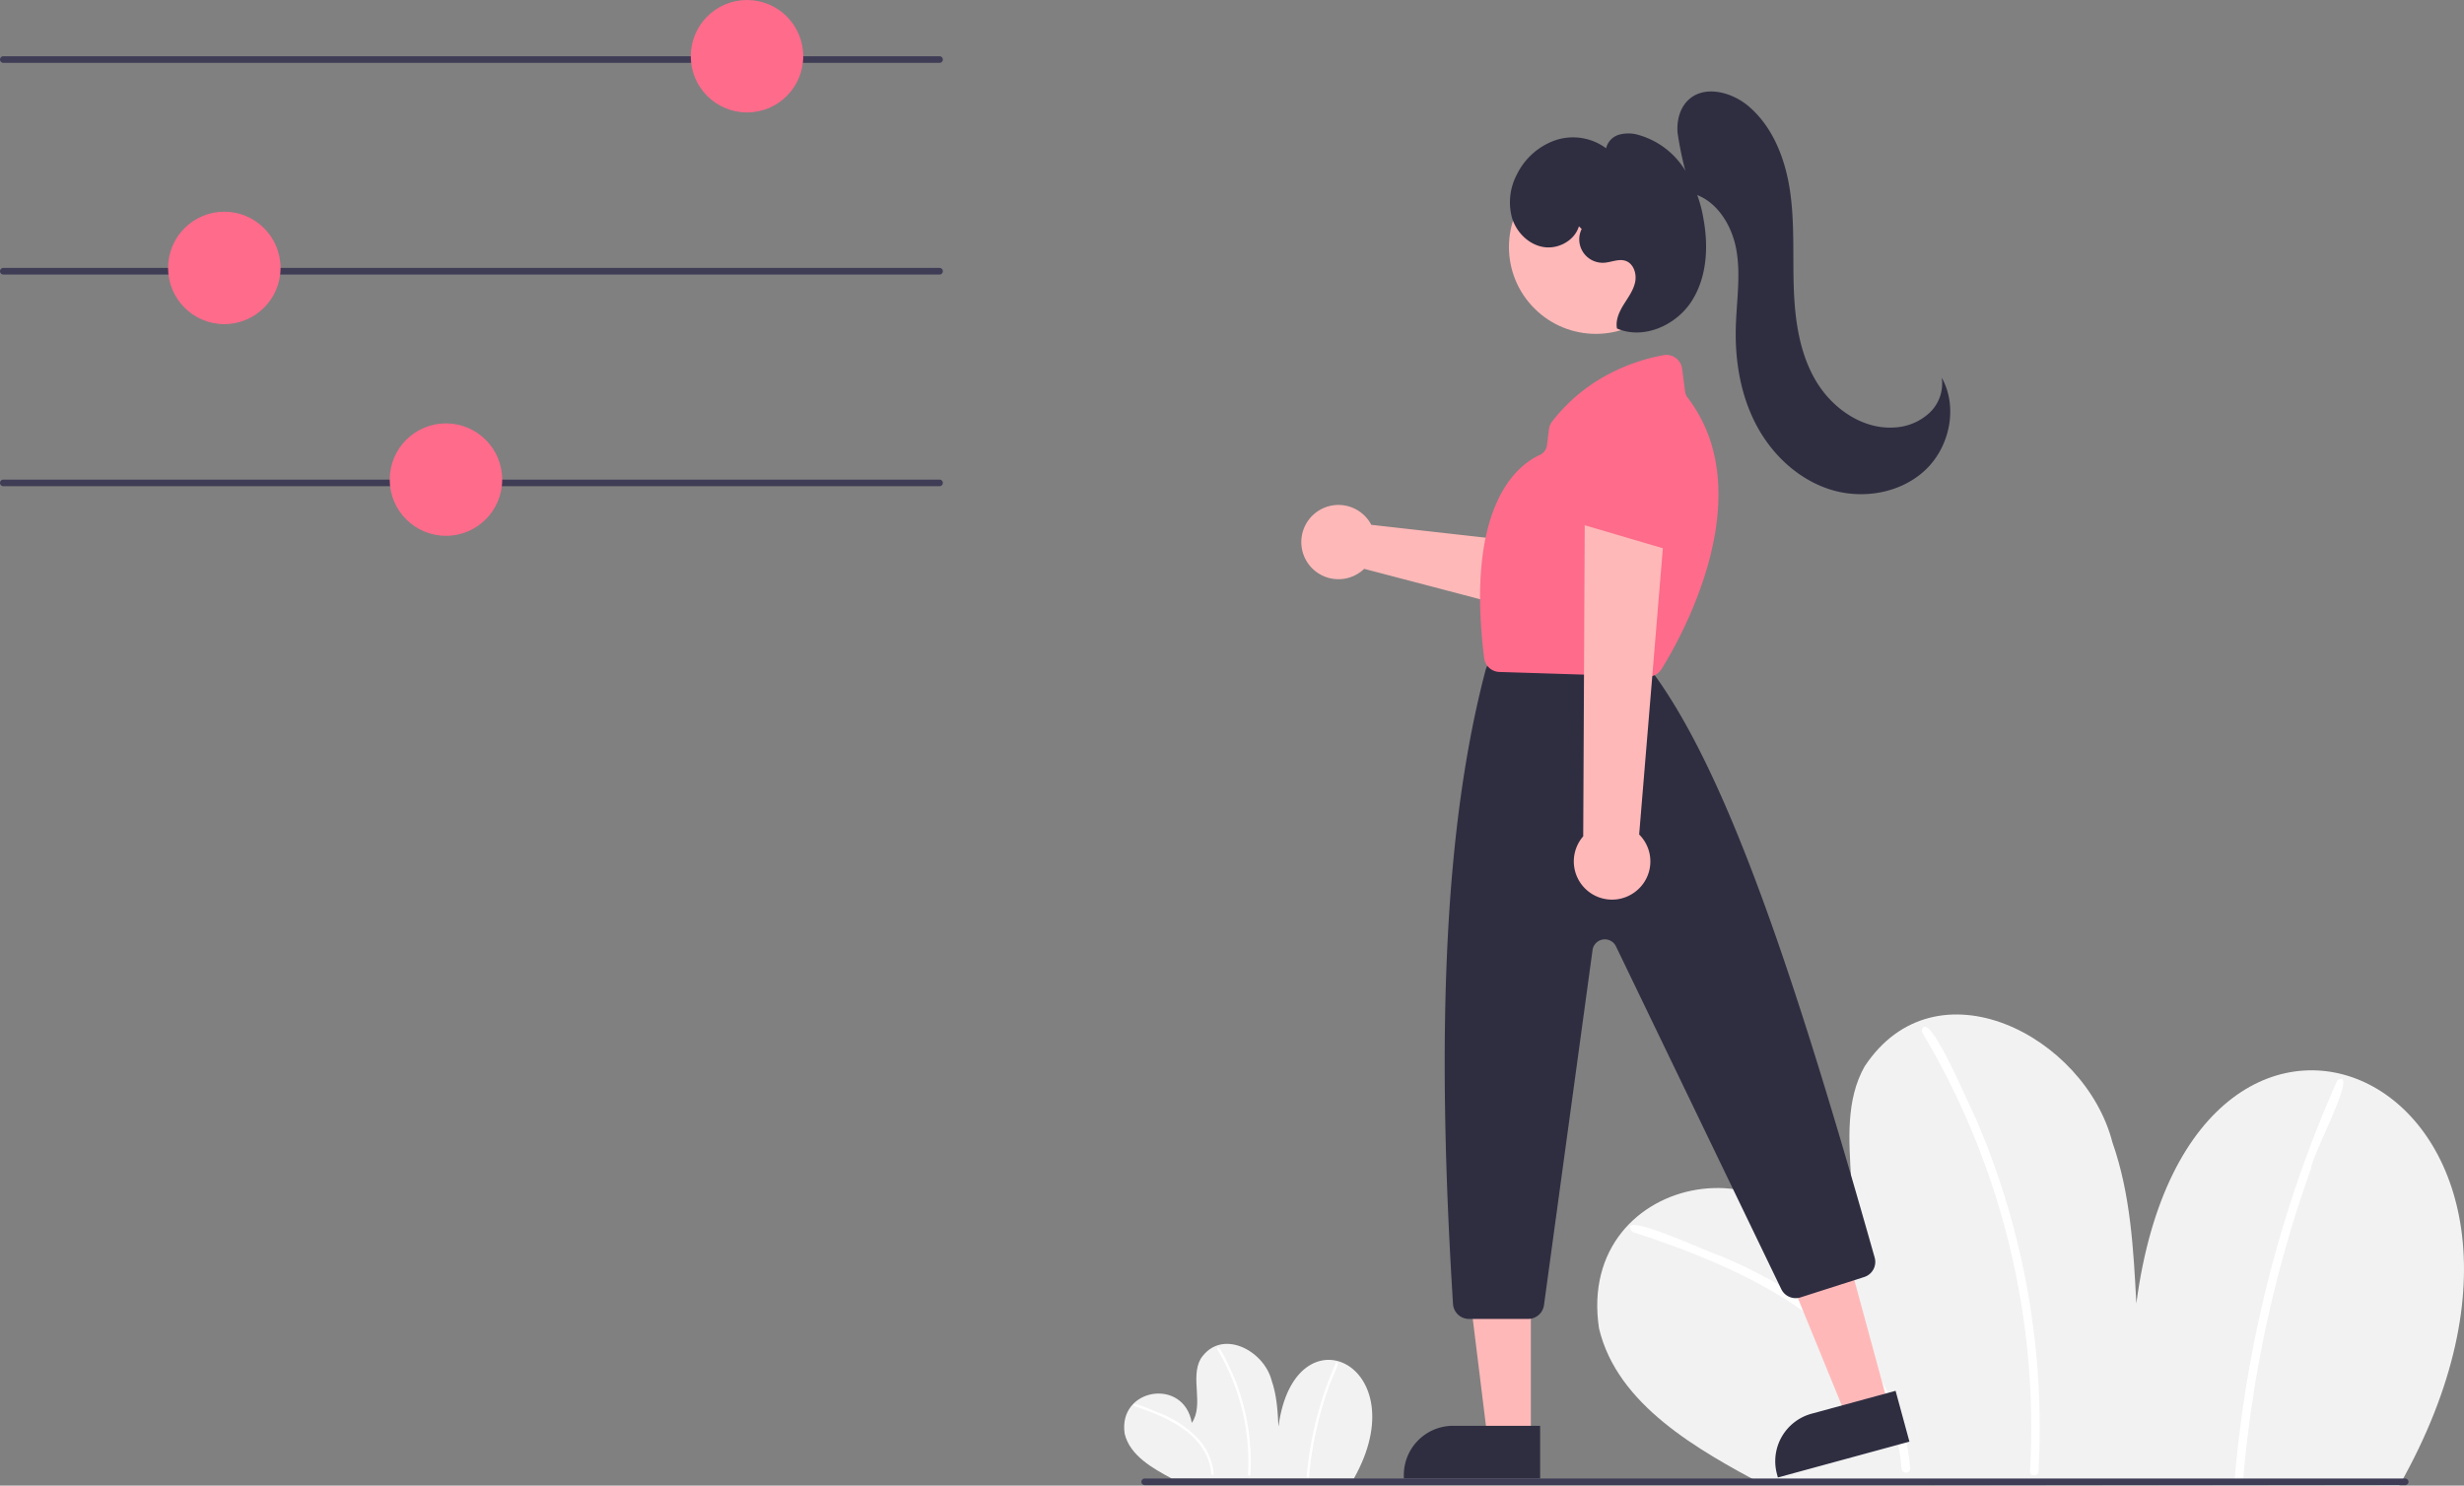 <svg height="449.141" viewBox="0 0 744.799 449.141" width="744.799" xmlns="http://www.w3.org/2000/svg"><rect x="0" y="0" width="744.799" height="449.141" fill="#808080" stroke="none"/><g transform="translate(-227.6 -225.43)"><path d="m952.84 674.57c68.234-120.696-62.641-182.51-79.486-55.057-.853-16.448-1.757-33.161-7.221-48.698-8.297-32.232-53.385-55.589-74.92-22.961-11.384 20.217 3.713 48.577-9.379 67.734-8.258-48.215-78.263-36.904-70.892 11.473 5.534 23.242 30.09 36.767 49.691 47.282z" fill="#f2f2f2"/><g fill="#fff"><path d="m720.97 597.857c34.637 11.239 77.922 30.17 81.433 71.55.101 1.64 2.668 1.652 2.567-.001-.898-14.611-8.018-27.982-17.878-38.557-10.81-11.594-24.819-19.512-39.283-25.656-2.827-.654-32.263-14.579-26.839-7.337z"/><path d="m808.478 537.334a233.055 233.055 0 0 1 32.74 132.906c-.095 1.65 2.472 1.645 2.567 0a235.892 235.892 0 0 0 -19.043-106.847c-1.636-3.012-14.833-34.728-16.264-26.059z"/><path d="m934.095 552.077a374.884 374.884 0 0 0 -30.951 119.956c-.144 1.645 2.424 1.636 2.567 0a372.914 372.914 0 0 1 20.54-93.567c-.03-3.361 14.763-30.642 7.845-26.389z"/></g><path d="m636.801 672.495c19.533-34.55-17.932-52.245-22.754-15.761-.244-4.708-.503-9.493-2.067-13.94-2.375-9.227-15.282-15.913-21.446-6.573-3.259 5.787 1.063 13.906-2.685 19.39-2.364-13.802-22.404-10.564-20.293 3.284 1.584 6.653 8.613 10.525 14.224 13.535z" fill="#f2f2f2"/><path d="m570.425 650.535c9.915 3.217 22.306 8.637 23.311 20.482.029.47.764.473.735-0a18.063 18.063 0 0 0 -5.118-11.037 32.37 32.37 0 0 0 -11.245-7.344c-.809-.187-9.236-4.173-7.683-2.1z" fill="#fff"/><path d="m595.475 633.209a66.714 66.714 0 0 1 9.372 38.046c-.027.472.708.471.735 0a67.526 67.526 0 0 0 -5.451-30.586c-.468-.862-4.246-9.941-4.656-7.46z" fill="#fff"/><path d="m631.434 637.43a107.314 107.314 0 0 0 -8.86 34.339c-.041.471.694.468.735 0a106.75 106.75 0 0 1 5.88-26.785c-.009-.962 4.226-8.772 2.246-7.554z" fill="#fff"/><path d="m511.6 244.43h-283a1 1 0 0 1 0-2h283a1 1 0 0 1 0 2z" fill="#3f3d56"/></g><circle cx="225.799" cy="17" fill="#fe6b8b" r="17"/><path d="m511.6 308.43h-283a1 1 0 0 1 0-2h283a1 1 0 0 1 0 2z" fill="#3f3d56" transform="translate(-227.6 -225.43)"/><circle cx="67.799" cy="81" fill="#fe6b8b" r="17"/><path d="m511.6 372.43h-283a1 1 0 0 1 0-2h283a1 1 0 0 1 0 2z" fill="#3f3d56" transform="translate(-227.6 -225.43)"/><circle cx="134.799" cy="145" fill="#fe6b8b" r="17"/><path d="m641.165 382.596a11.259 11.259 0 0 1 .936 1.505l52.707 5.926 7.666-10.357 17.142 9.526-15.09 25.157-64.573-16.947a11.225 11.225 0 1 1 1.212-14.812z" fill="#ffb8b8" transform="translate(-227.6 -225.43)"/><path d="m715.87 398.207a4.827 4.827 0 0 1 -1.174-.733l-21.183-17.845a4.812 4.812 0 0 1 -.309-7.077l19.223-19.302a4.787 4.787 0 0 1 6.237-.497l14.537 10.556a4.815 4.815 0 0 1 1.523 5.951l-12.576 26.59a4.817 4.817 0 0 1 -6.277 2.356z" fill="#fe6b8b" transform="translate(-227.6 -225.43)"/><path d="m570.892 425.157-12.652 3.442-19.298-47.161 18.672-5.08z" fill="#ffb8b8"/><path d="m776.712 651.364h26.321a0 0 0 0 1 0 0v15.921a0 0 0 0 1 0 0h-41.208a0 0 0 0 1 0 0v-1.034a14.887 14.887 0 0 1 14.887-14.887z" fill="#2f2e41" transform="matrix(.965 -.263 .263 .965 -373.252 3.115)"/><path d="m462.735 434.811-13.111-.001-6.238-50.573 19.352.001z" fill="#ffb8b8"/><path d="m439.224 431.064h26.321a0 0 0 0 1 0 0v15.921a0 0 0 0 1 0 0h-41.208a0 0 0 0 1 0 0v-1.034a14.887 14.887 0 0 1 14.887-14.887z" fill="#2f2e41"/><circle cx="710.087" cy="300.062" fill="#ffb8b8" r="26.267" transform="matrix(.707 -.707 .707 .707 -231.797 364.564)"/><g transform="translate(-227.6 -225.43)"><path d="m689.533 624.182h-17.918a4.827 4.827 0 0 1 -4.808-4.516c-5.339-84.875-2.216-145.758 9.828-191.6a5.002 5.002 0 0 1 .195-.59l.96-2.399a4.79 4.79 0 0 1 4.469-3.026h36.846a4.805 4.805 0 0 1 3.654 1.68l5.005 5.839c.098.114.189.23.277.352 22.567 31.47 42.791 92.995 66.214 175.692a4.797 4.797 0 0 1 -3.164 5.9l-19.256 6.162a4.839 4.839 0 0 1 -5.802-2.494l-49.969-103.64a3.743 3.743 0 0 0 -7.08 1.119l-14.682 107.36a4.831 4.831 0 0 1 -4.768 4.161z" fill="#2f2e41"/><path d="m725.743 429.998c-.05 0-.101-.001-.151-.002l-44.756-1.413a4.797 4.797 0 0 1 -4.629-4.229c-5.673-45.925 9.886-58.228 16.84-61.385a3.7 3.7 0 0 0 2.152-2.934l.602-4.814a4.795 4.795 0 0 1 .951-2.337c10.902-14.123 25.788-18.645 33.691-20.083a4.805 4.805 0 0 1 5.616 4.117l.901 6.912a3.808 3.808 0 0 0 .763 1.809c22.736 29.723-2.593 73.609-7.901 82.104a4.822 4.822 0 0 1 -4.078 2.255z" fill="#fe6b8b"/><path d="m721.569 495.274a11.489 11.489 0 0 0 1.504-17.553l8.313-100.393-24.752 3.405-.471 97.541a11.551 11.551 0 0 0 15.405 17z" fill="#ffb8b8"/><path d="m733.004 391.784a4.827 4.827 0 0 1 -1.369-.198l-26.572-7.815a4.812 4.812 0 0 1 -3.13-6.354l9.834-25.404a4.787 4.787 0 0 1 5.511-2.964l17.555 3.816a4.815 4.815 0 0 1 3.788 4.836l-.817 29.402a4.817 4.817 0 0 1 -4.799 4.682z" fill="#fe6b8b"/><path d="m954.616 674.43h-381a1 1 0 0 1 0-2h381a1 1 0 0 1 0 2z" fill="#3f3d56"/><path d="m738.988 283.726a108.933 108.933 0 0 1 -4.305-18.145c-.287-3.587.632-7.446 3.244-9.92 4.888-4.631 13.193-2.425 18.305 1.958 7.388 6.334 11.072 16.069 12.465 25.7s.78 19.425 1.115 29.151 1.726 19.726 6.685 28.099 14.159 14.801 23.865 14.088a16.795 16.795 0 0 0 10.514-4.456 12.191 12.191 0 0 0 3.661-10.586c4.96 8.882 2.446 20.921-4.953 27.904s-18.78 8.957-28.507 5.975-17.733-10.457-22.515-19.436-6.534-19.353-6.28-29.524c.195-7.81 1.523-15.684.203-23.385s-6.139-15.519-13.738-17.332z" fill="#2f2e41"/><path d="m704.862 293.85c-1.296 4.328-6.251 6.997-10.71 6.265s-8.124-4.403-9.479-8.713a17.938 17.938 0 0 1 1.402-13.151 20.479 20.479 0 0 1 11.717-10.437 16.814 16.814 0 0 1 15.289 2.443 5.623 5.623 0 0 1 3.929-4.109 10.745 10.745 0 0 1 5.897.087 24.296 24.296 0 0 1 13.522 9.837 39.535 39.535 0 0 1 6.129 15.798c1.509 8.469.952 17.722-3.804 24.89s-14.487 11.4-22.381 7.982c-.492-2.516.674-5.05 2.023-7.231s2.948-4.305 3.466-6.816-.475-5.583-2.904-6.404c-2.072-.701-4.282.434-6.465.572a7.084 7.084 0 0 1 -6.795-10.207z" fill="#2f2e41"/></g></svg>